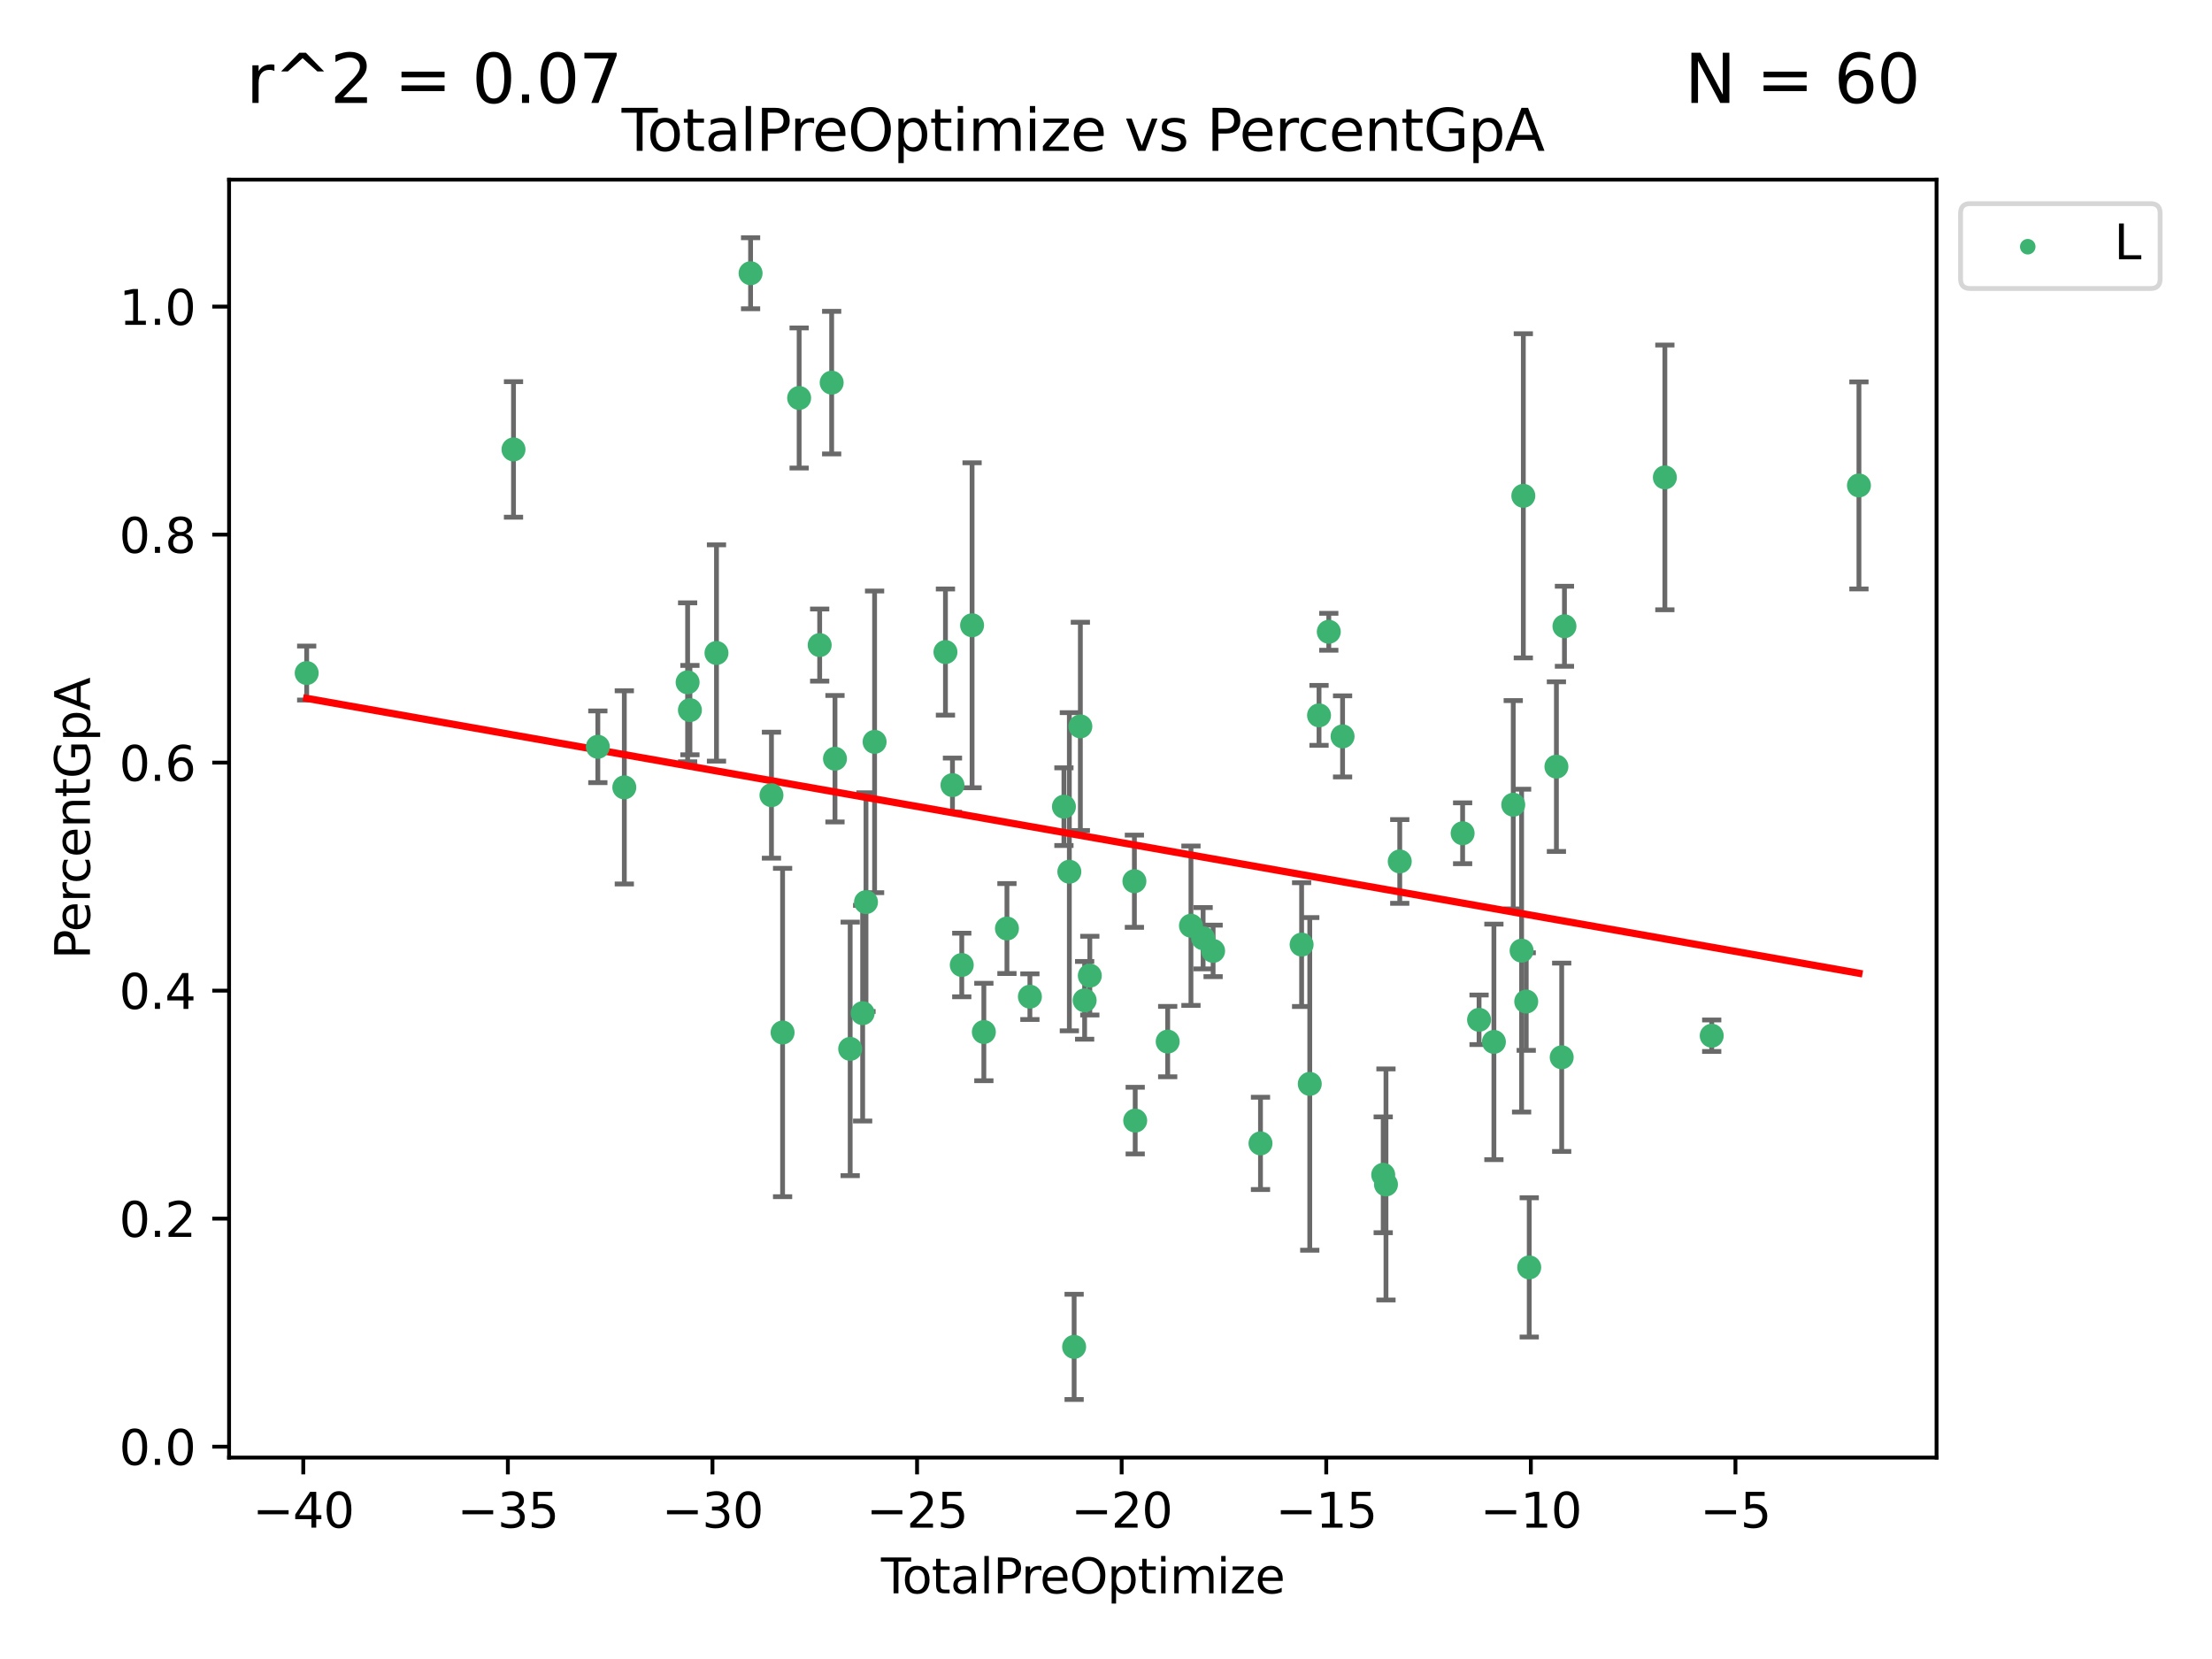 <?xml version="1.0" encoding="utf-8" standalone="no"?>
<!DOCTYPE svg PUBLIC "-//W3C//DTD SVG 1.1//EN"
  "http://www.w3.org/Graphics/SVG/1.1/DTD/svg11.dtd">
<svg xmlns:xlink="http://www.w3.org/1999/xlink" width="460.8pt" height="345.6pt" viewBox="0 0 460.8 345.6" xmlns="http://www.w3.org/2000/svg" version="1.1">
 <defs>
  <style type="text/css">*{stroke-linejoin: round; stroke-linecap: butt}</style>
 </defs>
 <g id="figure_1">
  <g id="patch_1">
   <path d="M 0 345.6 
L 460.8 345.6 
L 460.8 0 
L 0 0 
z
" style="fill: #ffffff"/>
  </g>
  <g id="axes_1">
   <g id="patch_2">
    <path d="M 47.72 303.64 
L 403.42 303.64 
L 403.42 37.422 
L 47.72 37.422 
z
" style="fill: #ffffff"/>
   </g>
   <g id="PathCollection_1">
    <defs>
     <path id="m138d3fda3a" d="M 0 1.118 
C 0.297 1.118 0.581 1 0.791 0.791 
C 1 0.581 1.118 0.297 1.118 0 
C 1.118 -0.297 1 -0.581 0.791 -0.791 
C 0.581 -1 0.297 -1.118 0 -1.118 
C -0.297 -1.118 -0.581 -1 -0.791 -0.791 
C -1 -0.581 -1.118 -0.297 -1.118 0 
C -1.118 0.297 -1 0.581 -0.791 0.791 
C -0.581 1 -0.297 1.118 0 1.118 
z
" style="stroke: #3cb371"/>
    </defs>
    <g clip-path="url(#pa3046a4af1)">
     <use xlink:href="#m138d3fda3a" x="63.888" y="140.206" style="fill: #3cb371; stroke: #3cb371"/>
     <use xlink:href="#m138d3fda3a" x="106.972" y="93.624" style="fill: #3cb371; stroke: #3cb371"/>
     <use xlink:href="#m138d3fda3a" x="124.542" y="155.57" style="fill: #3cb371; stroke: #3cb371"/>
     <use xlink:href="#m138d3fda3a" x="130.057" y="164.026" style="fill: #3cb371; stroke: #3cb371"/>
     <use xlink:href="#m138d3fda3a" x="143.244" y="142.14" style="fill: #3cb371; stroke: #3cb371"/>
     <use xlink:href="#m138d3fda3a" x="143.724" y="147.926" style="fill: #3cb371; stroke: #3cb371"/>
     <use xlink:href="#m138d3fda3a" x="149.257" y="136.028" style="fill: #3cb371; stroke: #3cb371"/>
     <use xlink:href="#m138d3fda3a" x="156.36" y="56.92" style="fill: #3cb371; stroke: #3cb371"/>
     <use xlink:href="#m138d3fda3a" x="160.71" y="165.653" style="fill: #3cb371; stroke: #3cb371"/>
     <use xlink:href="#m138d3fda3a" x="163.028" y="215.09" style="fill: #3cb371; stroke: #3cb371"/>
     <use xlink:href="#m138d3fda3a" x="166.476" y="82.908" style="fill: #3cb371; stroke: #3cb371"/>
     <use xlink:href="#m138d3fda3a" x="170.754" y="134.381" style="fill: #3cb371; stroke: #3cb371"/>
     <use xlink:href="#m138d3fda3a" x="173.251" y="79.708" style="fill: #3cb371; stroke: #3cb371"/>
     <use xlink:href="#m138d3fda3a" x="173.942" y="158.056" style="fill: #3cb371; stroke: #3cb371"/>
     <use xlink:href="#m138d3fda3a" x="177.109" y="218.5" style="fill: #3cb371; stroke: #3cb371"/>
     <use xlink:href="#m138d3fda3a" x="179.706" y="211.062" style="fill: #3cb371; stroke: #3cb371"/>
     <use xlink:href="#m138d3fda3a" x="180.402" y="187.927" style="fill: #3cb371; stroke: #3cb371"/>
     <use xlink:href="#m138d3fda3a" x="182.194" y="154.539" style="fill: #3cb371; stroke: #3cb371"/>
     <use xlink:href="#m138d3fda3a" x="196.955" y="135.835" style="fill: #3cb371; stroke: #3cb371"/>
     <use xlink:href="#m138d3fda3a" x="198.417" y="163.556" style="fill: #3cb371; stroke: #3cb371"/>
     <use xlink:href="#m138d3fda3a" x="200.354" y="201.024" style="fill: #3cb371; stroke: #3cb371"/>
     <use xlink:href="#m138d3fda3a" x="202.503" y="130.255" style="fill: #3cb371; stroke: #3cb371"/>
     <use xlink:href="#m138d3fda3a" x="204.955" y="214.985" style="fill: #3cb371; stroke: #3cb371"/>
     <use xlink:href="#m138d3fda3a" x="209.765" y="193.43" style="fill: #3cb371; stroke: #3cb371"/>
     <use xlink:href="#m138d3fda3a" x="214.547" y="207.624" style="fill: #3cb371; stroke: #3cb371"/>
     <use xlink:href="#m138d3fda3a" x="221.636" y="168.044" style="fill: #3cb371; stroke: #3cb371"/>
     <use xlink:href="#m138d3fda3a" x="222.764" y="181.598" style="fill: #3cb371; stroke: #3cb371"/>
     <use xlink:href="#m138d3fda3a" x="223.761" y="280.577" style="fill: #3cb371; stroke: #3cb371"/>
     <use xlink:href="#m138d3fda3a" x="225.059" y="151.319" style="fill: #3cb371; stroke: #3cb371"/>
     <use xlink:href="#m138d3fda3a" x="225.95" y="208.388" style="fill: #3cb371; stroke: #3cb371"/>
     <use xlink:href="#m138d3fda3a" x="227.028" y="203.245" style="fill: #3cb371; stroke: #3cb371"/>
     <use xlink:href="#m138d3fda3a" x="236.316" y="183.572" style="fill: #3cb371; stroke: #3cb371"/>
     <use xlink:href="#m138d3fda3a" x="236.485" y="233.441" style="fill: #3cb371; stroke: #3cb371"/>
     <use xlink:href="#m138d3fda3a" x="243.253" y="216.984" style="fill: #3cb371; stroke: #3cb371"/>
     <use xlink:href="#m138d3fda3a" x="248.098" y="192.842" style="fill: #3cb371; stroke: #3cb371"/>
     <use xlink:href="#m138d3fda3a" x="250.633" y="195.452" style="fill: #3cb371; stroke: #3cb371"/>
     <use xlink:href="#m138d3fda3a" x="252.713" y="198.089" style="fill: #3cb371; stroke: #3cb371"/>
     <use xlink:href="#m138d3fda3a" x="262.584" y="238.186" style="fill: #3cb371; stroke: #3cb371"/>
     <use xlink:href="#m138d3fda3a" x="271.15" y="196.777" style="fill: #3cb371; stroke: #3cb371"/>
     <use xlink:href="#m138d3fda3a" x="272.848" y="225.794" style="fill: #3cb371; stroke: #3cb371"/>
     <use xlink:href="#m138d3fda3a" x="274.779" y="149.022" style="fill: #3cb371; stroke: #3cb371"/>
     <use xlink:href="#m138d3fda3a" x="276.811" y="131.611" style="fill: #3cb371; stroke: #3cb371"/>
     <use xlink:href="#m138d3fda3a" x="279.683" y="153.404" style="fill: #3cb371; stroke: #3cb371"/>
     <use xlink:href="#m138d3fda3a" x="288.148" y="244.732" style="fill: #3cb371; stroke: #3cb371"/>
     <use xlink:href="#m138d3fda3a" x="288.724" y="246.743" style="fill: #3cb371; stroke: #3cb371"/>
     <use xlink:href="#m138d3fda3a" x="291.594" y="179.456" style="fill: #3cb371; stroke: #3cb371"/>
     <use xlink:href="#m138d3fda3a" x="304.692" y="173.582" style="fill: #3cb371; stroke: #3cb371"/>
     <use xlink:href="#m138d3fda3a" x="308.116" y="212.443" style="fill: #3cb371; stroke: #3cb371"/>
     <use xlink:href="#m138d3fda3a" x="311.208" y="217.045" style="fill: #3cb371; stroke: #3cb371"/>
     <use xlink:href="#m138d3fda3a" x="315.237" y="167.641" style="fill: #3cb371; stroke: #3cb371"/>
     <use xlink:href="#m138d3fda3a" x="316.978" y="198.035" style="fill: #3cb371; stroke: #3cb371"/>
     <use xlink:href="#m138d3fda3a" x="317.337" y="103.288" style="fill: #3cb371; stroke: #3cb371"/>
     <use xlink:href="#m138d3fda3a" x="317.942" y="208.642" style="fill: #3cb371; stroke: #3cb371"/>
     <use xlink:href="#m138d3fda3a" x="318.566" y="264.022" style="fill: #3cb371; stroke: #3cb371"/>
     <use xlink:href="#m138d3fda3a" x="324.23" y="159.703" style="fill: #3cb371; stroke: #3cb371"/>
     <use xlink:href="#m138d3fda3a" x="325.33" y="220.253" style="fill: #3cb371; stroke: #3cb371"/>
     <use xlink:href="#m138d3fda3a" x="325.904" y="130.463" style="fill: #3cb371; stroke: #3cb371"/>
     <use xlink:href="#m138d3fda3a" x="346.822" y="99.454" style="fill: #3cb371; stroke: #3cb371"/>
     <use xlink:href="#m138d3fda3a" x="356.582" y="215.758" style="fill: #3cb371; stroke: #3cb371"/>
     <use xlink:href="#m138d3fda3a" x="387.252" y="101.127" style="fill: #3cb371; stroke: #3cb371"/>
    </g>
   </g>
   <g id="matplotlib.axis_1">
    <g id="xtick_1">
     <g id="line2d_1">
      <defs>
       <path id="m694694e745" d="M 0 0 
L 0 3.5 
" style="stroke: #000000; stroke-width: 0.8"/>
      </defs>
      <g>
       <use xlink:href="#m694694e745" x="63.177" y="303.64" style="stroke: #000000; stroke-width: 0.8"/>
      </g>
     </g>
     <g id="text_1">
      <!-- −40 -->
      <g transform="translate(52.625 318.238)scale(0.1 -0.1)">
       <defs>
        <path id="DejaVuSans-2212" d="M 678 2272 
L 4684 2272 
L 4684 1741 
L 678 1741 
L 678 2272 
z
" transform="scale(0.016)"/>
        <path id="DejaVuSans-34" d="M 2419 4116 
L 825 1625 
L 2419 1625 
L 2419 4116 
z
M 2253 4666 
L 3047 4666 
L 3047 1625 
L 3713 1625 
L 3713 1100 
L 3047 1100 
L 3047 0 
L 2419 0 
L 2419 1100 
L 313 1100 
L 313 1709 
L 2253 4666 
z
" transform="scale(0.016)"/>
        <path id="DejaVuSans-30" d="M 2034 4250 
Q 1547 4250 1301 3770 
Q 1056 3291 1056 2328 
Q 1056 1369 1301 889 
Q 1547 409 2034 409 
Q 2525 409 2770 889 
Q 3016 1369 3016 2328 
Q 3016 3291 2770 3770 
Q 2525 4250 2034 4250 
z
M 2034 4750 
Q 2819 4750 3233 4129 
Q 3647 3509 3647 2328 
Q 3647 1150 3233 529 
Q 2819 -91 2034 -91 
Q 1250 -91 836 529 
Q 422 1150 422 2328 
Q 422 3509 836 4129 
Q 1250 4750 2034 4750 
z
" transform="scale(0.016)"/>
       </defs>
       <use xlink:href="#DejaVuSans-2212"/>
       <use xlink:href="#DejaVuSans-34" x="83.789"/>
       <use xlink:href="#DejaVuSans-30" x="147.412"/>
      </g>
     </g>
    </g>
    <g id="xtick_2">
     <g id="line2d_2">
      <g>
       <use xlink:href="#m694694e745" x="105.798" y="303.64" style="stroke: #000000; stroke-width: 0.8"/>
      </g>
     </g>
     <g id="text_2">
      <!-- −35 -->
      <g transform="translate(95.246 318.238)scale(0.1 -0.1)">
       <defs>
        <path id="DejaVuSans-33" d="M 2597 2516 
Q 3050 2419 3304 2112 
Q 3559 1806 3559 1356 
Q 3559 666 3084 287 
Q 2609 -91 1734 -91 
Q 1441 -91 1130 -33 
Q 819 25 488 141 
L 488 750 
Q 750 597 1062 519 
Q 1375 441 1716 441 
Q 2309 441 2620 675 
Q 2931 909 2931 1356 
Q 2931 1769 2642 2001 
Q 2353 2234 1838 2234 
L 1294 2234 
L 1294 2753 
L 1863 2753 
Q 2328 2753 2575 2939 
Q 2822 3125 2822 3475 
Q 2822 3834 2567 4026 
Q 2313 4219 1838 4219 
Q 1578 4219 1281 4162 
Q 984 4106 628 3988 
L 628 4550 
Q 988 4650 1302 4700 
Q 1616 4750 1894 4750 
Q 2613 4750 3031 4423 
Q 3450 4097 3450 3541 
Q 3450 3153 3228 2886 
Q 3006 2619 2597 2516 
z
" transform="scale(0.016)"/>
        <path id="DejaVuSans-35" d="M 691 4666 
L 3169 4666 
L 3169 4134 
L 1269 4134 
L 1269 2991 
Q 1406 3038 1543 3061 
Q 1681 3084 1819 3084 
Q 2600 3084 3056 2656 
Q 3513 2228 3513 1497 
Q 3513 744 3044 326 
Q 2575 -91 1722 -91 
Q 1428 -91 1123 -41 
Q 819 9 494 109 
L 494 744 
Q 775 591 1075 516 
Q 1375 441 1709 441 
Q 2250 441 2565 725 
Q 2881 1009 2881 1497 
Q 2881 1984 2565 2268 
Q 2250 2553 1709 2553 
Q 1456 2553 1204 2497 
Q 953 2441 691 2322 
L 691 4666 
z
" transform="scale(0.016)"/>
       </defs>
       <use xlink:href="#DejaVuSans-2212"/>
       <use xlink:href="#DejaVuSans-33" x="83.789"/>
       <use xlink:href="#DejaVuSans-35" x="147.412"/>
      </g>
     </g>
    </g>
    <g id="xtick_3">
     <g id="line2d_3">
      <g>
       <use xlink:href="#m694694e745" x="148.42" y="303.64" style="stroke: #000000; stroke-width: 0.8"/>
      </g>
     </g>
     <g id="text_3">
      <!-- −30 -->
      <g transform="translate(137.867 318.238)scale(0.1 -0.1)">
       <use xlink:href="#DejaVuSans-2212"/>
       <use xlink:href="#DejaVuSans-33" x="83.789"/>
       <use xlink:href="#DejaVuSans-30" x="147.412"/>
      </g>
     </g>
    </g>
    <g id="xtick_4">
     <g id="line2d_4">
      <g>
       <use xlink:href="#m694694e745" x="191.041" y="303.64" style="stroke: #000000; stroke-width: 0.8"/>
      </g>
     </g>
     <g id="text_4">
      <!-- −25 -->
      <g transform="translate(180.488 318.238)scale(0.1 -0.1)">
       <defs>
        <path id="DejaVuSans-32" d="M 1228 531 
L 3431 531 
L 3431 0 
L 469 0 
L 469 531 
Q 828 903 1448 1529 
Q 2069 2156 2228 2338 
Q 2531 2678 2651 2914 
Q 2772 3150 2772 3378 
Q 2772 3750 2511 3984 
Q 2250 4219 1831 4219 
Q 1534 4219 1204 4116 
Q 875 4013 500 3803 
L 500 4441 
Q 881 4594 1212 4672 
Q 1544 4750 1819 4750 
Q 2544 4750 2975 4387 
Q 3406 4025 3406 3419 
Q 3406 3131 3298 2873 
Q 3191 2616 2906 2266 
Q 2828 2175 2409 1742 
Q 1991 1309 1228 531 
z
" transform="scale(0.016)"/>
       </defs>
       <use xlink:href="#DejaVuSans-2212"/>
       <use xlink:href="#DejaVuSans-32" x="83.789"/>
       <use xlink:href="#DejaVuSans-35" x="147.412"/>
      </g>
     </g>
    </g>
    <g id="xtick_5">
     <g id="line2d_5">
      <g>
       <use xlink:href="#m694694e745" x="233.662" y="303.64" style="stroke: #000000; stroke-width: 0.8"/>
      </g>
     </g>
     <g id="text_5">
      <!-- −20 -->
      <g transform="translate(223.109 318.238)scale(0.1 -0.1)">
       <use xlink:href="#DejaVuSans-2212"/>
       <use xlink:href="#DejaVuSans-32" x="83.789"/>
       <use xlink:href="#DejaVuSans-30" x="147.412"/>
      </g>
     </g>
    </g>
    <g id="xtick_6">
     <g id="line2d_6">
      <g>
       <use xlink:href="#m694694e745" x="276.283" y="303.64" style="stroke: #000000; stroke-width: 0.8"/>
      </g>
     </g>
     <g id="text_6">
      <!-- −15 -->
      <g transform="translate(265.731 318.238)scale(0.1 -0.1)">
       <defs>
        <path id="DejaVuSans-31" d="M 794 531 
L 1825 531 
L 1825 4091 
L 703 3866 
L 703 4441 
L 1819 4666 
L 2450 4666 
L 2450 531 
L 3481 531 
L 3481 0 
L 794 0 
L 794 531 
z
" transform="scale(0.016)"/>
       </defs>
       <use xlink:href="#DejaVuSans-2212"/>
       <use xlink:href="#DejaVuSans-31" x="83.789"/>
       <use xlink:href="#DejaVuSans-35" x="147.412"/>
      </g>
     </g>
    </g>
    <g id="xtick_7">
     <g id="line2d_7">
      <g>
       <use xlink:href="#m694694e745" x="318.904" y="303.64" style="stroke: #000000; stroke-width: 0.8"/>
      </g>
     </g>
     <g id="text_7">
      <!-- −10 -->
      <g transform="translate(308.352 318.238)scale(0.1 -0.1)">
       <use xlink:href="#DejaVuSans-2212"/>
       <use xlink:href="#DejaVuSans-31" x="83.789"/>
       <use xlink:href="#DejaVuSans-30" x="147.412"/>
      </g>
     </g>
    </g>
    <g id="xtick_8">
     <g id="line2d_8">
      <g>
       <use xlink:href="#m694694e745" x="361.525" y="303.64" style="stroke: #000000; stroke-width: 0.8"/>
      </g>
     </g>
     <g id="text_8">
      <!-- −5 -->
      <g transform="translate(354.154 318.238)scale(0.1 -0.1)">
       <use xlink:href="#DejaVuSans-2212"/>
       <use xlink:href="#DejaVuSans-35" x="83.789"/>
      </g>
     </g>
    </g>
    <g id="text_9">
     <!-- TotalPreOptimize -->
     <g transform="translate(183.527 331.917)scale(0.1 -0.1)">
      <defs>
       <path id="DejaVuSans-54" d="M -19 4666 
L 3928 4666 
L 3928 4134 
L 2272 4134 
L 2272 0 
L 1638 0 
L 1638 4134 
L -19 4134 
L -19 4666 
z
" transform="scale(0.016)"/>
       <path id="DejaVuSans-6f" d="M 1959 3097 
Q 1497 3097 1228 2736 
Q 959 2375 959 1747 
Q 959 1119 1226 758 
Q 1494 397 1959 397 
Q 2419 397 2687 759 
Q 2956 1122 2956 1747 
Q 2956 2369 2687 2733 
Q 2419 3097 1959 3097 
z
M 1959 3584 
Q 2709 3584 3137 3096 
Q 3566 2609 3566 1747 
Q 3566 888 3137 398 
Q 2709 -91 1959 -91 
Q 1206 -91 779 398 
Q 353 888 353 1747 
Q 353 2609 779 3096 
Q 1206 3584 1959 3584 
z
" transform="scale(0.016)"/>
       <path id="DejaVuSans-74" d="M 1172 4494 
L 1172 3500 
L 2356 3500 
L 2356 3053 
L 1172 3053 
L 1172 1153 
Q 1172 725 1289 603 
Q 1406 481 1766 481 
L 2356 481 
L 2356 0 
L 1766 0 
Q 1100 0 847 248 
Q 594 497 594 1153 
L 594 3053 
L 172 3053 
L 172 3500 
L 594 3500 
L 594 4494 
L 1172 4494 
z
" transform="scale(0.016)"/>
       <path id="DejaVuSans-61" d="M 2194 1759 
Q 1497 1759 1228 1600 
Q 959 1441 959 1056 
Q 959 750 1161 570 
Q 1363 391 1709 391 
Q 2188 391 2477 730 
Q 2766 1069 2766 1631 
L 2766 1759 
L 2194 1759 
z
M 3341 1997 
L 3341 0 
L 2766 0 
L 2766 531 
Q 2569 213 2275 61 
Q 1981 -91 1556 -91 
Q 1019 -91 701 211 
Q 384 513 384 1019 
Q 384 1609 779 1909 
Q 1175 2209 1959 2209 
L 2766 2209 
L 2766 2266 
Q 2766 2663 2505 2880 
Q 2244 3097 1772 3097 
Q 1472 3097 1187 3025 
Q 903 2953 641 2809 
L 641 3341 
Q 956 3463 1253 3523 
Q 1550 3584 1831 3584 
Q 2591 3584 2966 3190 
Q 3341 2797 3341 1997 
z
" transform="scale(0.016)"/>
       <path id="DejaVuSans-6c" d="M 603 4863 
L 1178 4863 
L 1178 0 
L 603 0 
L 603 4863 
z
" transform="scale(0.016)"/>
       <path id="DejaVuSans-50" d="M 1259 4147 
L 1259 2394 
L 2053 2394 
Q 2494 2394 2734 2622 
Q 2975 2850 2975 3272 
Q 2975 3691 2734 3919 
Q 2494 4147 2053 4147 
L 1259 4147 
z
M 628 4666 
L 2053 4666 
Q 2838 4666 3239 4311 
Q 3641 3956 3641 3272 
Q 3641 2581 3239 2228 
Q 2838 1875 2053 1875 
L 1259 1875 
L 1259 0 
L 628 0 
L 628 4666 
z
" transform="scale(0.016)"/>
       <path id="DejaVuSans-72" d="M 2631 2963 
Q 2534 3019 2420 3045 
Q 2306 3072 2169 3072 
Q 1681 3072 1420 2755 
Q 1159 2438 1159 1844 
L 1159 0 
L 581 0 
L 581 3500 
L 1159 3500 
L 1159 2956 
Q 1341 3275 1631 3429 
Q 1922 3584 2338 3584 
Q 2397 3584 2469 3576 
Q 2541 3569 2628 3553 
L 2631 2963 
z
" transform="scale(0.016)"/>
       <path id="DejaVuSans-65" d="M 3597 1894 
L 3597 1613 
L 953 1613 
Q 991 1019 1311 708 
Q 1631 397 2203 397 
Q 2534 397 2845 478 
Q 3156 559 3463 722 
L 3463 178 
Q 3153 47 2828 -22 
Q 2503 -91 2169 -91 
Q 1331 -91 842 396 
Q 353 884 353 1716 
Q 353 2575 817 3079 
Q 1281 3584 2069 3584 
Q 2775 3584 3186 3129 
Q 3597 2675 3597 1894 
z
M 3022 2063 
Q 3016 2534 2758 2815 
Q 2500 3097 2075 3097 
Q 1594 3097 1305 2825 
Q 1016 2553 972 2059 
L 3022 2063 
z
" transform="scale(0.016)"/>
       <path id="DejaVuSans-4f" d="M 2522 4238 
Q 1834 4238 1429 3725 
Q 1025 3213 1025 2328 
Q 1025 1447 1429 934 
Q 1834 422 2522 422 
Q 3209 422 3611 934 
Q 4013 1447 4013 2328 
Q 4013 3213 3611 3725 
Q 3209 4238 2522 4238 
z
M 2522 4750 
Q 3503 4750 4090 4092 
Q 4678 3434 4678 2328 
Q 4678 1225 4090 567 
Q 3503 -91 2522 -91 
Q 1538 -91 948 565 
Q 359 1222 359 2328 
Q 359 3434 948 4092 
Q 1538 4750 2522 4750 
z
" transform="scale(0.016)"/>
       <path id="DejaVuSans-70" d="M 1159 525 
L 1159 -1331 
L 581 -1331 
L 581 3500 
L 1159 3500 
L 1159 2969 
Q 1341 3281 1617 3432 
Q 1894 3584 2278 3584 
Q 2916 3584 3314 3078 
Q 3713 2572 3713 1747 
Q 3713 922 3314 415 
Q 2916 -91 2278 -91 
Q 1894 -91 1617 61 
Q 1341 213 1159 525 
z
M 3116 1747 
Q 3116 2381 2855 2742 
Q 2594 3103 2138 3103 
Q 1681 3103 1420 2742 
Q 1159 2381 1159 1747 
Q 1159 1113 1420 752 
Q 1681 391 2138 391 
Q 2594 391 2855 752 
Q 3116 1113 3116 1747 
z
" transform="scale(0.016)"/>
       <path id="DejaVuSans-69" d="M 603 3500 
L 1178 3500 
L 1178 0 
L 603 0 
L 603 3500 
z
M 603 4863 
L 1178 4863 
L 1178 4134 
L 603 4134 
L 603 4863 
z
" transform="scale(0.016)"/>
       <path id="DejaVuSans-6d" d="M 3328 2828 
Q 3544 3216 3844 3400 
Q 4144 3584 4550 3584 
Q 5097 3584 5394 3201 
Q 5691 2819 5691 2113 
L 5691 0 
L 5113 0 
L 5113 2094 
Q 5113 2597 4934 2840 
Q 4756 3084 4391 3084 
Q 3944 3084 3684 2787 
Q 3425 2491 3425 1978 
L 3425 0 
L 2847 0 
L 2847 2094 
Q 2847 2600 2669 2842 
Q 2491 3084 2119 3084 
Q 1678 3084 1418 2786 
Q 1159 2488 1159 1978 
L 1159 0 
L 581 0 
L 581 3500 
L 1159 3500 
L 1159 2956 
Q 1356 3278 1631 3431 
Q 1906 3584 2284 3584 
Q 2666 3584 2933 3390 
Q 3200 3197 3328 2828 
z
" transform="scale(0.016)"/>
       <path id="DejaVuSans-7a" d="M 353 3500 
L 3084 3500 
L 3084 2975 
L 922 459 
L 3084 459 
L 3084 0 
L 275 0 
L 275 525 
L 2438 3041 
L 353 3041 
L 353 3500 
z
" transform="scale(0.016)"/>
      </defs>
      <use xlink:href="#DejaVuSans-54"/>
      <use xlink:href="#DejaVuSans-6f" x="44.084"/>
      <use xlink:href="#DejaVuSans-74" x="105.266"/>
      <use xlink:href="#DejaVuSans-61" x="144.475"/>
      <use xlink:href="#DejaVuSans-6c" x="205.754"/>
      <use xlink:href="#DejaVuSans-50" x="233.537"/>
      <use xlink:href="#DejaVuSans-72" x="292.09"/>
      <use xlink:href="#DejaVuSans-65" x="330.953"/>
      <use xlink:href="#DejaVuSans-4f" x="392.477"/>
      <use xlink:href="#DejaVuSans-70" x="471.188"/>
      <use xlink:href="#DejaVuSans-74" x="534.664"/>
      <use xlink:href="#DejaVuSans-69" x="573.873"/>
      <use xlink:href="#DejaVuSans-6d" x="601.656"/>
      <use xlink:href="#DejaVuSans-69" x="699.068"/>
      <use xlink:href="#DejaVuSans-7a" x="726.852"/>
      <use xlink:href="#DejaVuSans-65" x="779.342"/>
     </g>
    </g>
   </g>
   <g id="matplotlib.axis_2">
    <g id="ytick_1">
     <g id="line2d_9">
      <defs>
       <path id="m2ff46e874f" d="M 0 0 
L -3.5 0 
" style="stroke: #000000; stroke-width: 0.8"/>
      </defs>
      <g>
       <use xlink:href="#m2ff46e874f" x="47.72" y="301.367" style="stroke: #000000; stroke-width: 0.8"/>
      </g>
     </g>
     <g id="text_10">
      <!-- 0.0 -->
      <g transform="translate(24.817 305.166)scale(0.1 -0.1)">
       <defs>
        <path id="DejaVuSans-2e" d="M 684 794 
L 1344 794 
L 1344 0 
L 684 0 
L 684 794 
z
" transform="scale(0.016)"/>
       </defs>
       <use xlink:href="#DejaVuSans-30"/>
       <use xlink:href="#DejaVuSans-2e" x="63.623"/>
       <use xlink:href="#DejaVuSans-30" x="95.41"/>
      </g>
     </g>
    </g>
    <g id="ytick_2">
     <g id="line2d_10">
      <g>
       <use xlink:href="#m2ff46e874f" x="47.72" y="253.868" style="stroke: #000000; stroke-width: 0.8"/>
      </g>
     </g>
     <g id="text_11">
      <!-- 0.2 -->
      <g transform="translate(24.817 257.667)scale(0.1 -0.1)">
       <use xlink:href="#DejaVuSans-30"/>
       <use xlink:href="#DejaVuSans-2e" x="63.623"/>
       <use xlink:href="#DejaVuSans-32" x="95.41"/>
      </g>
     </g>
    </g>
    <g id="ytick_3">
     <g id="line2d_11">
      <g>
       <use xlink:href="#m2ff46e874f" x="47.72" y="206.369" style="stroke: #000000; stroke-width: 0.8"/>
      </g>
     </g>
     <g id="text_12">
      <!-- 0.4 -->
      <g transform="translate(24.817 210.168)scale(0.1 -0.1)">
       <use xlink:href="#DejaVuSans-30"/>
       <use xlink:href="#DejaVuSans-2e" x="63.623"/>
       <use xlink:href="#DejaVuSans-34" x="95.41"/>
      </g>
     </g>
    </g>
    <g id="ytick_4">
     <g id="line2d_12">
      <g>
       <use xlink:href="#m2ff46e874f" x="47.72" y="158.87" style="stroke: #000000; stroke-width: 0.8"/>
      </g>
     </g>
     <g id="text_13">
      <!-- 0.6 -->
      <g transform="translate(24.817 162.67)scale(0.1 -0.1)">
       <defs>
        <path id="DejaVuSans-36" d="M 2113 2584 
Q 1688 2584 1439 2293 
Q 1191 2003 1191 1497 
Q 1191 994 1439 701 
Q 1688 409 2113 409 
Q 2538 409 2786 701 
Q 3034 994 3034 1497 
Q 3034 2003 2786 2293 
Q 2538 2584 2113 2584 
z
M 3366 4563 
L 3366 3988 
Q 3128 4100 2886 4159 
Q 2644 4219 2406 4219 
Q 1781 4219 1451 3797 
Q 1122 3375 1075 2522 
Q 1259 2794 1537 2939 
Q 1816 3084 2150 3084 
Q 2853 3084 3261 2657 
Q 3669 2231 3669 1497 
Q 3669 778 3244 343 
Q 2819 -91 2113 -91 
Q 1303 -91 875 529 
Q 447 1150 447 2328 
Q 447 3434 972 4092 
Q 1497 4750 2381 4750 
Q 2619 4750 2861 4703 
Q 3103 4656 3366 4563 
z
" transform="scale(0.016)"/>
       </defs>
       <use xlink:href="#DejaVuSans-30"/>
       <use xlink:href="#DejaVuSans-2e" x="63.623"/>
       <use xlink:href="#DejaVuSans-36" x="95.41"/>
      </g>
     </g>
    </g>
    <g id="ytick_5">
     <g id="line2d_13">
      <g>
       <use xlink:href="#m2ff46e874f" x="47.72" y="111.372" style="stroke: #000000; stroke-width: 0.8"/>
      </g>
     </g>
     <g id="text_14">
      <!-- 0.8 -->
      <g transform="translate(24.817 115.171)scale(0.1 -0.1)">
       <defs>
        <path id="DejaVuSans-38" d="M 2034 2216 
Q 1584 2216 1326 1975 
Q 1069 1734 1069 1313 
Q 1069 891 1326 650 
Q 1584 409 2034 409 
Q 2484 409 2743 651 
Q 3003 894 3003 1313 
Q 3003 1734 2745 1975 
Q 2488 2216 2034 2216 
z
M 1403 2484 
Q 997 2584 770 2862 
Q 544 3141 544 3541 
Q 544 4100 942 4425 
Q 1341 4750 2034 4750 
Q 2731 4750 3128 4425 
Q 3525 4100 3525 3541 
Q 3525 3141 3298 2862 
Q 3072 2584 2669 2484 
Q 3125 2378 3379 2068 
Q 3634 1759 3634 1313 
Q 3634 634 3220 271 
Q 2806 -91 2034 -91 
Q 1263 -91 848 271 
Q 434 634 434 1313 
Q 434 1759 690 2068 
Q 947 2378 1403 2484 
z
M 1172 3481 
Q 1172 3119 1398 2916 
Q 1625 2713 2034 2713 
Q 2441 2713 2670 2916 
Q 2900 3119 2900 3481 
Q 2900 3844 2670 4047 
Q 2441 4250 2034 4250 
Q 1625 4250 1398 4047 
Q 1172 3844 1172 3481 
z
" transform="scale(0.016)"/>
       </defs>
       <use xlink:href="#DejaVuSans-30"/>
       <use xlink:href="#DejaVuSans-2e" x="63.623"/>
       <use xlink:href="#DejaVuSans-38" x="95.41"/>
      </g>
     </g>
    </g>
    <g id="ytick_6">
     <g id="line2d_14">
      <g>
       <use xlink:href="#m2ff46e874f" x="47.72" y="63.873" style="stroke: #000000; stroke-width: 0.8"/>
      </g>
     </g>
     <g id="text_15">
      <!-- 1.0 -->
      <g transform="translate(24.817 67.672)scale(0.1 -0.1)">
       <use xlink:href="#DejaVuSans-31"/>
       <use xlink:href="#DejaVuSans-2e" x="63.623"/>
       <use xlink:href="#DejaVuSans-30" x="95.41"/>
      </g>
     </g>
    </g>
    <g id="text_16">
     <!-- PercentGpA -->
     <g transform="translate(18.737 199.807)rotate(-90)scale(0.1 -0.1)">
      <defs>
       <path id="DejaVuSans-63" d="M 3122 3366 
L 3122 2828 
Q 2878 2963 2633 3030 
Q 2388 3097 2138 3097 
Q 1578 3097 1268 2742 
Q 959 2388 959 1747 
Q 959 1106 1268 751 
Q 1578 397 2138 397 
Q 2388 397 2633 464 
Q 2878 531 3122 666 
L 3122 134 
Q 2881 22 2623 -34 
Q 2366 -91 2075 -91 
Q 1284 -91 818 406 
Q 353 903 353 1747 
Q 353 2603 823 3093 
Q 1294 3584 2113 3584 
Q 2378 3584 2631 3529 
Q 2884 3475 3122 3366 
z
" transform="scale(0.016)"/>
       <path id="DejaVuSans-6e" d="M 3513 2113 
L 3513 0 
L 2938 0 
L 2938 2094 
Q 2938 2591 2744 2837 
Q 2550 3084 2163 3084 
Q 1697 3084 1428 2787 
Q 1159 2491 1159 1978 
L 1159 0 
L 581 0 
L 581 3500 
L 1159 3500 
L 1159 2956 
Q 1366 3272 1645 3428 
Q 1925 3584 2291 3584 
Q 2894 3584 3203 3211 
Q 3513 2838 3513 2113 
z
" transform="scale(0.016)"/>
       <path id="DejaVuSans-47" d="M 3809 666 
L 3809 1919 
L 2778 1919 
L 2778 2438 
L 4434 2438 
L 4434 434 
Q 4069 175 3628 42 
Q 3188 -91 2688 -91 
Q 1594 -91 976 548 
Q 359 1188 359 2328 
Q 359 3472 976 4111 
Q 1594 4750 2688 4750 
Q 3144 4750 3555 4637 
Q 3966 4525 4313 4306 
L 4313 3634 
Q 3963 3931 3569 4081 
Q 3175 4231 2741 4231 
Q 1884 4231 1454 3753 
Q 1025 3275 1025 2328 
Q 1025 1384 1454 906 
Q 1884 428 2741 428 
Q 3075 428 3337 486 
Q 3600 544 3809 666 
z
" transform="scale(0.016)"/>
       <path id="DejaVuSans-41" d="M 2188 4044 
L 1331 1722 
L 3047 1722 
L 2188 4044 
z
M 1831 4666 
L 2547 4666 
L 4325 0 
L 3669 0 
L 3244 1197 
L 1141 1197 
L 716 0 
L 50 0 
L 1831 4666 
z
" transform="scale(0.016)"/>
      </defs>
      <use xlink:href="#DejaVuSans-50"/>
      <use xlink:href="#DejaVuSans-65" x="56.678"/>
      <use xlink:href="#DejaVuSans-72" x="118.201"/>
      <use xlink:href="#DejaVuSans-63" x="157.064"/>
      <use xlink:href="#DejaVuSans-65" x="212.045"/>
      <use xlink:href="#DejaVuSans-6e" x="273.568"/>
      <use xlink:href="#DejaVuSans-74" x="336.947"/>
      <use xlink:href="#DejaVuSans-47" x="376.156"/>
      <use xlink:href="#DejaVuSans-70" x="453.646"/>
      <use xlink:href="#DejaVuSans-41" x="517.123"/>
     </g>
    </g>
   </g>
   <g id="LineCollection_1">
    <path d="M 63.888 145.831 
L 63.888 134.581 
" clip-path="url(#pa3046a4af1)" style="fill: none; stroke: #696969"/>
    <path d="M 106.972 107.741 
L 106.972 79.507 
" clip-path="url(#pa3046a4af1)" style="fill: none; stroke: #696969"/>
    <path d="M 124.542 163.039 
L 124.542 148.1 
" clip-path="url(#pa3046a4af1)" style="fill: none; stroke: #696969"/>
    <path d="M 130.057 184.147 
L 130.057 143.906 
" clip-path="url(#pa3046a4af1)" style="fill: none; stroke: #696969"/>
    <path d="M 143.244 158.697 
L 143.244 125.582 
" clip-path="url(#pa3046a4af1)" style="fill: none; stroke: #696969"/>
    <path d="M 143.724 157.23 
L 143.724 138.622 
" clip-path="url(#pa3046a4af1)" style="fill: none; stroke: #696969"/>
    <path d="M 149.257 158.558 
L 149.257 113.497 
" clip-path="url(#pa3046a4af1)" style="fill: none; stroke: #696969"/>
    <path d="M 156.36 64.318 
L 156.36 49.523 
" clip-path="url(#pa3046a4af1)" style="fill: none; stroke: #696969"/>
    <path d="M 160.71 178.775 
L 160.71 152.532 
" clip-path="url(#pa3046a4af1)" style="fill: none; stroke: #696969"/>
    <path d="M 163.028 249.289 
L 163.028 180.891 
" clip-path="url(#pa3046a4af1)" style="fill: none; stroke: #696969"/>
    <path d="M 166.476 97.498 
L 166.476 68.318 
" clip-path="url(#pa3046a4af1)" style="fill: none; stroke: #696969"/>
    <path d="M 170.754 141.891 
L 170.754 126.87 
" clip-path="url(#pa3046a4af1)" style="fill: none; stroke: #696969"/>
    <path d="M 173.251 94.56 
L 173.251 64.856 
" clip-path="url(#pa3046a4af1)" style="fill: none; stroke: #696969"/>
    <path d="M 173.942 171.229 
L 173.942 144.883 
" clip-path="url(#pa3046a4af1)" style="fill: none; stroke: #696969"/>
    <path d="M 177.109 244.91 
L 177.109 192.09 
" clip-path="url(#pa3046a4af1)" style="fill: none; stroke: #696969"/>
    <path d="M 179.706 233.524 
L 179.706 188.599 
" clip-path="url(#pa3046a4af1)" style="fill: none; stroke: #696969"/>
    <path d="M 180.402 210.709 
L 180.402 165.144 
" clip-path="url(#pa3046a4af1)" style="fill: none; stroke: #696969"/>
    <path d="M 182.194 185.957 
L 182.194 123.12 
" clip-path="url(#pa3046a4af1)" style="fill: none; stroke: #696969"/>
    <path d="M 196.955 148.975 
L 196.955 122.695 
" clip-path="url(#pa3046a4af1)" style="fill: none; stroke: #696969"/>
    <path d="M 198.417 169.192 
L 198.417 157.92 
" clip-path="url(#pa3046a4af1)" style="fill: none; stroke: #696969"/>
    <path d="M 200.354 207.647 
L 200.354 194.401 
" clip-path="url(#pa3046a4af1)" style="fill: none; stroke: #696969"/>
    <path d="M 202.503 164.105 
L 202.503 96.404 
" clip-path="url(#pa3046a4af1)" style="fill: none; stroke: #696969"/>
    <path d="M 204.955 225.134 
L 204.955 204.836 
" clip-path="url(#pa3046a4af1)" style="fill: none; stroke: #696969"/>
    <path d="M 209.765 202.8 
L 209.765 184.06 
" clip-path="url(#pa3046a4af1)" style="fill: none; stroke: #696969"/>
    <path d="M 214.547 212.378 
L 214.547 202.87 
" clip-path="url(#pa3046a4af1)" style="fill: none; stroke: #696969"/>
    <path d="M 221.636 176.136 
L 221.636 159.951 
" clip-path="url(#pa3046a4af1)" style="fill: none; stroke: #696969"/>
    <path d="M 222.764 214.737 
L 222.764 148.458 
" clip-path="url(#pa3046a4af1)" style="fill: none; stroke: #696969"/>
    <path d="M 223.761 291.539 
L 223.761 269.615 
" clip-path="url(#pa3046a4af1)" style="fill: none; stroke: #696969"/>
    <path d="M 225.059 173.013 
L 225.059 129.625 
" clip-path="url(#pa3046a4af1)" style="fill: none; stroke: #696969"/>
    <path d="M 225.95 216.483 
L 225.95 200.292 
" clip-path="url(#pa3046a4af1)" style="fill: none; stroke: #696969"/>
    <path d="M 227.028 211.446 
L 227.028 195.044 
" clip-path="url(#pa3046a4af1)" style="fill: none; stroke: #696969"/>
    <path d="M 236.316 193.179 
L 236.316 173.965 
" clip-path="url(#pa3046a4af1)" style="fill: none; stroke: #696969"/>
    <path d="M 236.485 240.383 
L 236.485 226.499 
" clip-path="url(#pa3046a4af1)" style="fill: none; stroke: #696969"/>
    <path d="M 243.253 224.315 
L 243.253 209.654 
" clip-path="url(#pa3046a4af1)" style="fill: none; stroke: #696969"/>
    <path d="M 248.098 209.443 
L 248.098 176.24 
" clip-path="url(#pa3046a4af1)" style="fill: none; stroke: #696969"/>
    <path d="M 250.633 201.84 
L 250.633 189.064 
" clip-path="url(#pa3046a4af1)" style="fill: none; stroke: #696969"/>
    <path d="M 252.713 203.454 
L 252.713 192.725 
" clip-path="url(#pa3046a4af1)" style="fill: none; stroke: #696969"/>
    <path d="M 262.584 247.799 
L 262.584 228.574 
" clip-path="url(#pa3046a4af1)" style="fill: none; stroke: #696969"/>
    <path d="M 271.15 209.669 
L 271.15 183.884 
" clip-path="url(#pa3046a4af1)" style="fill: none; stroke: #696969"/>
    <path d="M 272.848 260.443 
L 272.848 191.146 
" clip-path="url(#pa3046a4af1)" style="fill: none; stroke: #696969"/>
    <path d="M 274.779 155.264 
L 274.779 142.78 
" clip-path="url(#pa3046a4af1)" style="fill: none; stroke: #696969"/>
    <path d="M 276.811 135.458 
L 276.811 127.764 
" clip-path="url(#pa3046a4af1)" style="fill: none; stroke: #696969"/>
    <path d="M 279.683 161.852 
L 279.683 144.955 
" clip-path="url(#pa3046a4af1)" style="fill: none; stroke: #696969"/>
    <path d="M 288.148 256.794 
L 288.148 232.67 
" clip-path="url(#pa3046a4af1)" style="fill: none; stroke: #696969"/>
    <path d="M 288.724 270.812 
L 288.724 222.673 
" clip-path="url(#pa3046a4af1)" style="fill: none; stroke: #696969"/>
    <path d="M 291.594 188.177 
L 291.594 170.734 
" clip-path="url(#pa3046a4af1)" style="fill: none; stroke: #696969"/>
    <path d="M 304.692 179.922 
L 304.692 167.242 
" clip-path="url(#pa3046a4af1)" style="fill: none; stroke: #696969"/>
    <path d="M 308.116 217.604 
L 308.116 207.283 
" clip-path="url(#pa3046a4af1)" style="fill: none; stroke: #696969"/>
    <path d="M 311.208 241.577 
L 311.208 192.513 
" clip-path="url(#pa3046a4af1)" style="fill: none; stroke: #696969"/>
    <path d="M 315.237 189.339 
L 315.237 145.943 
" clip-path="url(#pa3046a4af1)" style="fill: none; stroke: #696969"/>
    <path d="M 316.978 231.661 
L 316.978 164.408 
" clip-path="url(#pa3046a4af1)" style="fill: none; stroke: #696969"/>
    <path d="M 317.337 137.057 
L 317.337 69.519 
" clip-path="url(#pa3046a4af1)" style="fill: none; stroke: #696969"/>
    <path d="M 317.942 218.806 
L 317.942 198.478 
" clip-path="url(#pa3046a4af1)" style="fill: none; stroke: #696969"/>
    <path d="M 318.566 278.526 
L 318.566 249.519 
" clip-path="url(#pa3046a4af1)" style="fill: none; stroke: #696969"/>
    <path d="M 324.23 177.375 
L 324.23 142.03 
" clip-path="url(#pa3046a4af1)" style="fill: none; stroke: #696969"/>
    <path d="M 325.33 239.87 
L 325.33 200.636 
" clip-path="url(#pa3046a4af1)" style="fill: none; stroke: #696969"/>
    <path d="M 325.904 138.8 
L 325.904 122.127 
" clip-path="url(#pa3046a4af1)" style="fill: none; stroke: #696969"/>
    <path d="M 346.822 127.026 
L 346.822 71.881 
" clip-path="url(#pa3046a4af1)" style="fill: none; stroke: #696969"/>
    <path d="M 356.582 219.037 
L 356.582 212.479 
" clip-path="url(#pa3046a4af1)" style="fill: none; stroke: #696969"/>
    <path d="M 387.252 122.693 
L 387.252 79.56 
" clip-path="url(#pa3046a4af1)" style="fill: none; stroke: #696969"/>
   </g>
   <g id="line2d_15">
    <defs>
     <path id="m9e8aa48fd5" d="M 2 0 
L -2 -0 
" style="stroke: #696969"/>
    </defs>
    <g clip-path="url(#pa3046a4af1)">
     <use xlink:href="#m9e8aa48fd5" x="63.888" y="145.831" style="fill: #696969; stroke: #696969"/>
     <use xlink:href="#m9e8aa48fd5" x="106.972" y="107.741" style="fill: #696969; stroke: #696969"/>
     <use xlink:href="#m9e8aa48fd5" x="124.542" y="163.039" style="fill: #696969; stroke: #696969"/>
     <use xlink:href="#m9e8aa48fd5" x="130.057" y="184.147" style="fill: #696969; stroke: #696969"/>
     <use xlink:href="#m9e8aa48fd5" x="143.244" y="158.697" style="fill: #696969; stroke: #696969"/>
     <use xlink:href="#m9e8aa48fd5" x="143.724" y="157.23" style="fill: #696969; stroke: #696969"/>
     <use xlink:href="#m9e8aa48fd5" x="149.257" y="158.558" style="fill: #696969; stroke: #696969"/>
     <use xlink:href="#m9e8aa48fd5" x="156.36" y="64.318" style="fill: #696969; stroke: #696969"/>
     <use xlink:href="#m9e8aa48fd5" x="160.71" y="178.775" style="fill: #696969; stroke: #696969"/>
     <use xlink:href="#m9e8aa48fd5" x="163.028" y="249.289" style="fill: #696969; stroke: #696969"/>
     <use xlink:href="#m9e8aa48fd5" x="166.476" y="97.498" style="fill: #696969; stroke: #696969"/>
     <use xlink:href="#m9e8aa48fd5" x="170.754" y="141.891" style="fill: #696969; stroke: #696969"/>
     <use xlink:href="#m9e8aa48fd5" x="173.251" y="94.56" style="fill: #696969; stroke: #696969"/>
     <use xlink:href="#m9e8aa48fd5" x="173.942" y="171.229" style="fill: #696969; stroke: #696969"/>
     <use xlink:href="#m9e8aa48fd5" x="177.109" y="244.91" style="fill: #696969; stroke: #696969"/>
     <use xlink:href="#m9e8aa48fd5" x="179.706" y="233.524" style="fill: #696969; stroke: #696969"/>
     <use xlink:href="#m9e8aa48fd5" x="180.402" y="210.709" style="fill: #696969; stroke: #696969"/>
     <use xlink:href="#m9e8aa48fd5" x="182.194" y="185.957" style="fill: #696969; stroke: #696969"/>
     <use xlink:href="#m9e8aa48fd5" x="196.955" y="148.975" style="fill: #696969; stroke: #696969"/>
     <use xlink:href="#m9e8aa48fd5" x="198.417" y="169.192" style="fill: #696969; stroke: #696969"/>
     <use xlink:href="#m9e8aa48fd5" x="200.354" y="207.647" style="fill: #696969; stroke: #696969"/>
     <use xlink:href="#m9e8aa48fd5" x="202.503" y="164.105" style="fill: #696969; stroke: #696969"/>
     <use xlink:href="#m9e8aa48fd5" x="204.955" y="225.134" style="fill: #696969; stroke: #696969"/>
     <use xlink:href="#m9e8aa48fd5" x="209.765" y="202.8" style="fill: #696969; stroke: #696969"/>
     <use xlink:href="#m9e8aa48fd5" x="214.547" y="212.378" style="fill: #696969; stroke: #696969"/>
     <use xlink:href="#m9e8aa48fd5" x="221.636" y="176.136" style="fill: #696969; stroke: #696969"/>
     <use xlink:href="#m9e8aa48fd5" x="222.764" y="214.737" style="fill: #696969; stroke: #696969"/>
     <use xlink:href="#m9e8aa48fd5" x="223.761" y="291.539" style="fill: #696969; stroke: #696969"/>
     <use xlink:href="#m9e8aa48fd5" x="225.059" y="173.013" style="fill: #696969; stroke: #696969"/>
     <use xlink:href="#m9e8aa48fd5" x="225.95" y="216.483" style="fill: #696969; stroke: #696969"/>
     <use xlink:href="#m9e8aa48fd5" x="227.028" y="211.446" style="fill: #696969; stroke: #696969"/>
     <use xlink:href="#m9e8aa48fd5" x="236.316" y="193.179" style="fill: #696969; stroke: #696969"/>
     <use xlink:href="#m9e8aa48fd5" x="236.485" y="240.383" style="fill: #696969; stroke: #696969"/>
     <use xlink:href="#m9e8aa48fd5" x="243.253" y="224.315" style="fill: #696969; stroke: #696969"/>
     <use xlink:href="#m9e8aa48fd5" x="248.098" y="209.443" style="fill: #696969; stroke: #696969"/>
     <use xlink:href="#m9e8aa48fd5" x="250.633" y="201.84" style="fill: #696969; stroke: #696969"/>
     <use xlink:href="#m9e8aa48fd5" x="252.713" y="203.454" style="fill: #696969; stroke: #696969"/>
     <use xlink:href="#m9e8aa48fd5" x="262.584" y="247.799" style="fill: #696969; stroke: #696969"/>
     <use xlink:href="#m9e8aa48fd5" x="271.15" y="209.669" style="fill: #696969; stroke: #696969"/>
     <use xlink:href="#m9e8aa48fd5" x="272.848" y="260.443" style="fill: #696969; stroke: #696969"/>
     <use xlink:href="#m9e8aa48fd5" x="274.779" y="155.264" style="fill: #696969; stroke: #696969"/>
     <use xlink:href="#m9e8aa48fd5" x="276.811" y="135.458" style="fill: #696969; stroke: #696969"/>
     <use xlink:href="#m9e8aa48fd5" x="279.683" y="161.852" style="fill: #696969; stroke: #696969"/>
     <use xlink:href="#m9e8aa48fd5" x="288.148" y="256.794" style="fill: #696969; stroke: #696969"/>
     <use xlink:href="#m9e8aa48fd5" x="288.724" y="270.812" style="fill: #696969; stroke: #696969"/>
     <use xlink:href="#m9e8aa48fd5" x="291.594" y="188.177" style="fill: #696969; stroke: #696969"/>
     <use xlink:href="#m9e8aa48fd5" x="304.692" y="179.922" style="fill: #696969; stroke: #696969"/>
     <use xlink:href="#m9e8aa48fd5" x="308.116" y="217.604" style="fill: #696969; stroke: #696969"/>
     <use xlink:href="#m9e8aa48fd5" x="311.208" y="241.577" style="fill: #696969; stroke: #696969"/>
     <use xlink:href="#m9e8aa48fd5" x="315.237" y="189.339" style="fill: #696969; stroke: #696969"/>
     <use xlink:href="#m9e8aa48fd5" x="316.978" y="231.661" style="fill: #696969; stroke: #696969"/>
     <use xlink:href="#m9e8aa48fd5" x="317.337" y="137.057" style="fill: #696969; stroke: #696969"/>
     <use xlink:href="#m9e8aa48fd5" x="317.942" y="218.806" style="fill: #696969; stroke: #696969"/>
     <use xlink:href="#m9e8aa48fd5" x="318.566" y="278.526" style="fill: #696969; stroke: #696969"/>
     <use xlink:href="#m9e8aa48fd5" x="324.23" y="177.375" style="fill: #696969; stroke: #696969"/>
     <use xlink:href="#m9e8aa48fd5" x="325.33" y="239.87" style="fill: #696969; stroke: #696969"/>
     <use xlink:href="#m9e8aa48fd5" x="325.904" y="138.8" style="fill: #696969; stroke: #696969"/>
     <use xlink:href="#m9e8aa48fd5" x="346.822" y="127.026" style="fill: #696969; stroke: #696969"/>
     <use xlink:href="#m9e8aa48fd5" x="356.582" y="219.037" style="fill: #696969; stroke: #696969"/>
     <use xlink:href="#m9e8aa48fd5" x="387.252" y="122.693" style="fill: #696969; stroke: #696969"/>
    </g>
   </g>
   <g id="line2d_16">
    <g clip-path="url(#pa3046a4af1)">
     <use xlink:href="#m9e8aa48fd5" x="63.888" y="134.581" style="fill: #696969; stroke: #696969"/>
     <use xlink:href="#m9e8aa48fd5" x="106.972" y="79.507" style="fill: #696969; stroke: #696969"/>
     <use xlink:href="#m9e8aa48fd5" x="124.542" y="148.1" style="fill: #696969; stroke: #696969"/>
     <use xlink:href="#m9e8aa48fd5" x="130.057" y="143.906" style="fill: #696969; stroke: #696969"/>
     <use xlink:href="#m9e8aa48fd5" x="143.244" y="125.582" style="fill: #696969; stroke: #696969"/>
     <use xlink:href="#m9e8aa48fd5" x="143.724" y="138.622" style="fill: #696969; stroke: #696969"/>
     <use xlink:href="#m9e8aa48fd5" x="149.257" y="113.497" style="fill: #696969; stroke: #696969"/>
     <use xlink:href="#m9e8aa48fd5" x="156.36" y="49.523" style="fill: #696969; stroke: #696969"/>
     <use xlink:href="#m9e8aa48fd5" x="160.71" y="152.532" style="fill: #696969; stroke: #696969"/>
     <use xlink:href="#m9e8aa48fd5" x="163.028" y="180.891" style="fill: #696969; stroke: #696969"/>
     <use xlink:href="#m9e8aa48fd5" x="166.476" y="68.318" style="fill: #696969; stroke: #696969"/>
     <use xlink:href="#m9e8aa48fd5" x="170.754" y="126.87" style="fill: #696969; stroke: #696969"/>
     <use xlink:href="#m9e8aa48fd5" x="173.251" y="64.856" style="fill: #696969; stroke: #696969"/>
     <use xlink:href="#m9e8aa48fd5" x="173.942" y="144.883" style="fill: #696969; stroke: #696969"/>
     <use xlink:href="#m9e8aa48fd5" x="177.109" y="192.09" style="fill: #696969; stroke: #696969"/>
     <use xlink:href="#m9e8aa48fd5" x="179.706" y="188.599" style="fill: #696969; stroke: #696969"/>
     <use xlink:href="#m9e8aa48fd5" x="180.402" y="165.144" style="fill: #696969; stroke: #696969"/>
     <use xlink:href="#m9e8aa48fd5" x="182.194" y="123.12" style="fill: #696969; stroke: #696969"/>
     <use xlink:href="#m9e8aa48fd5" x="196.955" y="122.695" style="fill: #696969; stroke: #696969"/>
     <use xlink:href="#m9e8aa48fd5" x="198.417" y="157.92" style="fill: #696969; stroke: #696969"/>
     <use xlink:href="#m9e8aa48fd5" x="200.354" y="194.401" style="fill: #696969; stroke: #696969"/>
     <use xlink:href="#m9e8aa48fd5" x="202.503" y="96.404" style="fill: #696969; stroke: #696969"/>
     <use xlink:href="#m9e8aa48fd5" x="204.955" y="204.836" style="fill: #696969; stroke: #696969"/>
     <use xlink:href="#m9e8aa48fd5" x="209.765" y="184.06" style="fill: #696969; stroke: #696969"/>
     <use xlink:href="#m9e8aa48fd5" x="214.547" y="202.87" style="fill: #696969; stroke: #696969"/>
     <use xlink:href="#m9e8aa48fd5" x="221.636" y="159.951" style="fill: #696969; stroke: #696969"/>
     <use xlink:href="#m9e8aa48fd5" x="222.764" y="148.458" style="fill: #696969; stroke: #696969"/>
     <use xlink:href="#m9e8aa48fd5" x="223.761" y="269.615" style="fill: #696969; stroke: #696969"/>
     <use xlink:href="#m9e8aa48fd5" x="225.059" y="129.625" style="fill: #696969; stroke: #696969"/>
     <use xlink:href="#m9e8aa48fd5" x="225.95" y="200.292" style="fill: #696969; stroke: #696969"/>
     <use xlink:href="#m9e8aa48fd5" x="227.028" y="195.044" style="fill: #696969; stroke: #696969"/>
     <use xlink:href="#m9e8aa48fd5" x="236.316" y="173.965" style="fill: #696969; stroke: #696969"/>
     <use xlink:href="#m9e8aa48fd5" x="236.485" y="226.499" style="fill: #696969; stroke: #696969"/>
     <use xlink:href="#m9e8aa48fd5" x="243.253" y="209.654" style="fill: #696969; stroke: #696969"/>
     <use xlink:href="#m9e8aa48fd5" x="248.098" y="176.24" style="fill: #696969; stroke: #696969"/>
     <use xlink:href="#m9e8aa48fd5" x="250.633" y="189.064" style="fill: #696969; stroke: #696969"/>
     <use xlink:href="#m9e8aa48fd5" x="252.713" y="192.725" style="fill: #696969; stroke: #696969"/>
     <use xlink:href="#m9e8aa48fd5" x="262.584" y="228.574" style="fill: #696969; stroke: #696969"/>
     <use xlink:href="#m9e8aa48fd5" x="271.15" y="183.884" style="fill: #696969; stroke: #696969"/>
     <use xlink:href="#m9e8aa48fd5" x="272.848" y="191.146" style="fill: #696969; stroke: #696969"/>
     <use xlink:href="#m9e8aa48fd5" x="274.779" y="142.78" style="fill: #696969; stroke: #696969"/>
     <use xlink:href="#m9e8aa48fd5" x="276.811" y="127.764" style="fill: #696969; stroke: #696969"/>
     <use xlink:href="#m9e8aa48fd5" x="279.683" y="144.955" style="fill: #696969; stroke: #696969"/>
     <use xlink:href="#m9e8aa48fd5" x="288.148" y="232.67" style="fill: #696969; stroke: #696969"/>
     <use xlink:href="#m9e8aa48fd5" x="288.724" y="222.673" style="fill: #696969; stroke: #696969"/>
     <use xlink:href="#m9e8aa48fd5" x="291.594" y="170.734" style="fill: #696969; stroke: #696969"/>
     <use xlink:href="#m9e8aa48fd5" x="304.692" y="167.242" style="fill: #696969; stroke: #696969"/>
     <use xlink:href="#m9e8aa48fd5" x="308.116" y="207.283" style="fill: #696969; stroke: #696969"/>
     <use xlink:href="#m9e8aa48fd5" x="311.208" y="192.513" style="fill: #696969; stroke: #696969"/>
     <use xlink:href="#m9e8aa48fd5" x="315.237" y="145.943" style="fill: #696969; stroke: #696969"/>
     <use xlink:href="#m9e8aa48fd5" x="316.978" y="164.408" style="fill: #696969; stroke: #696969"/>
     <use xlink:href="#m9e8aa48fd5" x="317.337" y="69.519" style="fill: #696969; stroke: #696969"/>
     <use xlink:href="#m9e8aa48fd5" x="317.942" y="198.478" style="fill: #696969; stroke: #696969"/>
     <use xlink:href="#m9e8aa48fd5" x="318.566" y="249.519" style="fill: #696969; stroke: #696969"/>
     <use xlink:href="#m9e8aa48fd5" x="324.23" y="142.03" style="fill: #696969; stroke: #696969"/>
     <use xlink:href="#m9e8aa48fd5" x="325.33" y="200.636" style="fill: #696969; stroke: #696969"/>
     <use xlink:href="#m9e8aa48fd5" x="325.904" y="122.127" style="fill: #696969; stroke: #696969"/>
     <use xlink:href="#m9e8aa48fd5" x="346.822" y="71.881" style="fill: #696969; stroke: #696969"/>
     <use xlink:href="#m9e8aa48fd5" x="356.582" y="212.479" style="fill: #696969; stroke: #696969"/>
     <use xlink:href="#m9e8aa48fd5" x="387.252" y="79.56" style="fill: #696969; stroke: #696969"/>
    </g>
   </g>
   <g id="line2d_17">
    <path d="M 63.888 145.481 
L 106.972 153.111 
L 124.542 156.223 
L 130.057 157.2 
L 143.244 159.535 
L 143.724 159.62 
L 149.257 160.6 
L 156.36 161.858 
L 160.71 162.628 
L 163.028 163.039 
L 166.476 163.65 
L 170.754 164.407 
L 173.251 164.849 
L 173.942 164.972 
L 177.109 165.533 
L 179.706 165.993 
L 180.402 166.116 
L 182.194 166.433 
L 196.955 169.048 
L 198.417 169.307 
L 200.354 169.65 
L 202.503 170.03 
L 204.955 170.464 
L 209.765 171.316 
L 214.547 172.163 
L 221.636 173.419 
L 222.764 173.619 
L 223.761 173.795 
L 225.059 174.025 
L 225.95 174.183 
L 227.028 174.374 
L 236.316 176.019 
L 236.485 176.049 
L 243.253 177.247 
L 248.098 178.105 
L 250.633 178.554 
L 252.713 178.923 
L 262.584 180.671 
L 271.15 182.188 
L 272.848 182.489 
L 274.779 182.831 
L 276.811 183.191 
L 279.683 183.699 
L 288.148 185.198 
L 288.724 185.3 
L 291.594 185.809 
L 304.692 188.128 
L 308.116 188.735 
L 311.208 189.282 
L 315.237 189.996 
L 316.978 190.304 
L 317.337 190.368 
L 317.942 190.475 
L 318.566 190.585 
L 324.23 191.589 
L 325.33 191.783 
L 325.904 191.885 
L 346.822 195.59 
L 356.582 197.318 
L 387.252 202.75 
" clip-path="url(#pa3046a4af1)" style="fill: none; stroke: #ff0000; stroke-width: 1.5; stroke-linecap: square"/>
   </g>
   <g id="line2d_18">
    <defs>
     <path id="m50598fa0aa" d="M 0 2 
C 0.53 2 1.039 1.789 1.414 1.414 
C 1.789 1.039 2 0.53 2 0 
C 2 -0.53 1.789 -1.039 1.414 -1.414 
C 1.039 -1.789 0.53 -2 0 -2 
C -0.53 -2 -1.039 -1.789 -1.414 -1.414 
C -1.789 -1.039 -2 -0.53 -2 0 
C -2 0.53 -1.789 1.039 -1.414 1.414 
C -1.039 1.789 -0.53 2 0 2 
z
" style="stroke: #3cb371"/>
    </defs>
    <g clip-path="url(#pa3046a4af1)">
     <use xlink:href="#m50598fa0aa" x="63.888" y="140.206" style="fill: #3cb371; stroke: #3cb371"/>
     <use xlink:href="#m50598fa0aa" x="106.972" y="93.624" style="fill: #3cb371; stroke: #3cb371"/>
     <use xlink:href="#m50598fa0aa" x="124.542" y="155.57" style="fill: #3cb371; stroke: #3cb371"/>
     <use xlink:href="#m50598fa0aa" x="130.057" y="164.026" style="fill: #3cb371; stroke: #3cb371"/>
     <use xlink:href="#m50598fa0aa" x="143.244" y="142.14" style="fill: #3cb371; stroke: #3cb371"/>
     <use xlink:href="#m50598fa0aa" x="143.724" y="147.926" style="fill: #3cb371; stroke: #3cb371"/>
     <use xlink:href="#m50598fa0aa" x="149.257" y="136.028" style="fill: #3cb371; stroke: #3cb371"/>
     <use xlink:href="#m50598fa0aa" x="156.36" y="56.92" style="fill: #3cb371; stroke: #3cb371"/>
     <use xlink:href="#m50598fa0aa" x="160.71" y="165.653" style="fill: #3cb371; stroke: #3cb371"/>
     <use xlink:href="#m50598fa0aa" x="163.028" y="215.09" style="fill: #3cb371; stroke: #3cb371"/>
     <use xlink:href="#m50598fa0aa" x="166.476" y="82.908" style="fill: #3cb371; stroke: #3cb371"/>
     <use xlink:href="#m50598fa0aa" x="170.754" y="134.381" style="fill: #3cb371; stroke: #3cb371"/>
     <use xlink:href="#m50598fa0aa" x="173.251" y="79.708" style="fill: #3cb371; stroke: #3cb371"/>
     <use xlink:href="#m50598fa0aa" x="173.942" y="158.056" style="fill: #3cb371; stroke: #3cb371"/>
     <use xlink:href="#m50598fa0aa" x="177.109" y="218.5" style="fill: #3cb371; stroke: #3cb371"/>
     <use xlink:href="#m50598fa0aa" x="179.706" y="211.062" style="fill: #3cb371; stroke: #3cb371"/>
     <use xlink:href="#m50598fa0aa" x="180.402" y="187.927" style="fill: #3cb371; stroke: #3cb371"/>
     <use xlink:href="#m50598fa0aa" x="182.194" y="154.539" style="fill: #3cb371; stroke: #3cb371"/>
     <use xlink:href="#m50598fa0aa" x="196.955" y="135.835" style="fill: #3cb371; stroke: #3cb371"/>
     <use xlink:href="#m50598fa0aa" x="198.417" y="163.556" style="fill: #3cb371; stroke: #3cb371"/>
     <use xlink:href="#m50598fa0aa" x="200.354" y="201.024" style="fill: #3cb371; stroke: #3cb371"/>
     <use xlink:href="#m50598fa0aa" x="202.503" y="130.255" style="fill: #3cb371; stroke: #3cb371"/>
     <use xlink:href="#m50598fa0aa" x="204.955" y="214.985" style="fill: #3cb371; stroke: #3cb371"/>
     <use xlink:href="#m50598fa0aa" x="209.765" y="193.43" style="fill: #3cb371; stroke: #3cb371"/>
     <use xlink:href="#m50598fa0aa" x="214.547" y="207.624" style="fill: #3cb371; stroke: #3cb371"/>
     <use xlink:href="#m50598fa0aa" x="221.636" y="168.044" style="fill: #3cb371; stroke: #3cb371"/>
     <use xlink:href="#m50598fa0aa" x="222.764" y="181.598" style="fill: #3cb371; stroke: #3cb371"/>
     <use xlink:href="#m50598fa0aa" x="223.761" y="280.577" style="fill: #3cb371; stroke: #3cb371"/>
     <use xlink:href="#m50598fa0aa" x="225.059" y="151.319" style="fill: #3cb371; stroke: #3cb371"/>
     <use xlink:href="#m50598fa0aa" x="225.95" y="208.388" style="fill: #3cb371; stroke: #3cb371"/>
     <use xlink:href="#m50598fa0aa" x="227.028" y="203.245" style="fill: #3cb371; stroke: #3cb371"/>
     <use xlink:href="#m50598fa0aa" x="236.316" y="183.572" style="fill: #3cb371; stroke: #3cb371"/>
     <use xlink:href="#m50598fa0aa" x="236.485" y="233.441" style="fill: #3cb371; stroke: #3cb371"/>
     <use xlink:href="#m50598fa0aa" x="243.253" y="216.984" style="fill: #3cb371; stroke: #3cb371"/>
     <use xlink:href="#m50598fa0aa" x="248.098" y="192.842" style="fill: #3cb371; stroke: #3cb371"/>
     <use xlink:href="#m50598fa0aa" x="250.633" y="195.452" style="fill: #3cb371; stroke: #3cb371"/>
     <use xlink:href="#m50598fa0aa" x="252.713" y="198.089" style="fill: #3cb371; stroke: #3cb371"/>
     <use xlink:href="#m50598fa0aa" x="262.584" y="238.186" style="fill: #3cb371; stroke: #3cb371"/>
     <use xlink:href="#m50598fa0aa" x="271.15" y="196.777" style="fill: #3cb371; stroke: #3cb371"/>
     <use xlink:href="#m50598fa0aa" x="272.848" y="225.794" style="fill: #3cb371; stroke: #3cb371"/>
     <use xlink:href="#m50598fa0aa" x="274.779" y="149.022" style="fill: #3cb371; stroke: #3cb371"/>
     <use xlink:href="#m50598fa0aa" x="276.811" y="131.611" style="fill: #3cb371; stroke: #3cb371"/>
     <use xlink:href="#m50598fa0aa" x="279.683" y="153.404" style="fill: #3cb371; stroke: #3cb371"/>
     <use xlink:href="#m50598fa0aa" x="288.148" y="244.732" style="fill: #3cb371; stroke: #3cb371"/>
     <use xlink:href="#m50598fa0aa" x="288.724" y="246.743" style="fill: #3cb371; stroke: #3cb371"/>
     <use xlink:href="#m50598fa0aa" x="291.594" y="179.456" style="fill: #3cb371; stroke: #3cb371"/>
     <use xlink:href="#m50598fa0aa" x="304.692" y="173.582" style="fill: #3cb371; stroke: #3cb371"/>
     <use xlink:href="#m50598fa0aa" x="308.116" y="212.443" style="fill: #3cb371; stroke: #3cb371"/>
     <use xlink:href="#m50598fa0aa" x="311.208" y="217.045" style="fill: #3cb371; stroke: #3cb371"/>
     <use xlink:href="#m50598fa0aa" x="315.237" y="167.641" style="fill: #3cb371; stroke: #3cb371"/>
     <use xlink:href="#m50598fa0aa" x="316.978" y="198.035" style="fill: #3cb371; stroke: #3cb371"/>
     <use xlink:href="#m50598fa0aa" x="317.337" y="103.288" style="fill: #3cb371; stroke: #3cb371"/>
     <use xlink:href="#m50598fa0aa" x="317.942" y="208.642" style="fill: #3cb371; stroke: #3cb371"/>
     <use xlink:href="#m50598fa0aa" x="318.566" y="264.022" style="fill: #3cb371; stroke: #3cb371"/>
     <use xlink:href="#m50598fa0aa" x="324.23" y="159.703" style="fill: #3cb371; stroke: #3cb371"/>
     <use xlink:href="#m50598fa0aa" x="325.33" y="220.253" style="fill: #3cb371; stroke: #3cb371"/>
     <use xlink:href="#m50598fa0aa" x="325.904" y="130.463" style="fill: #3cb371; stroke: #3cb371"/>
     <use xlink:href="#m50598fa0aa" x="346.822" y="99.454" style="fill: #3cb371; stroke: #3cb371"/>
     <use xlink:href="#m50598fa0aa" x="356.582" y="215.758" style="fill: #3cb371; stroke: #3cb371"/>
     <use xlink:href="#m50598fa0aa" x="387.252" y="101.127" style="fill: #3cb371; stroke: #3cb371"/>
    </g>
   </g>
   <g id="patch_3">
    <path d="M 47.72 303.64 
L 47.72 37.422 
" style="fill: none; stroke: #000000; stroke-width: 0.8; stroke-linejoin: miter; stroke-linecap: square"/>
   </g>
   <g id="patch_4">
    <path d="M 403.42 303.64 
L 403.42 37.422 
" style="fill: none; stroke: #000000; stroke-width: 0.8; stroke-linejoin: miter; stroke-linecap: square"/>
   </g>
   <g id="patch_5">
    <path d="M 47.72 303.64 
L 403.42 303.64 
" style="fill: none; stroke: #000000; stroke-width: 0.8; stroke-linejoin: miter; stroke-linecap: square"/>
   </g>
   <g id="patch_6">
    <path d="M 47.72 37.422 
L 403.42 37.422 
" style="fill: none; stroke: #000000; stroke-width: 0.8; stroke-linejoin: miter; stroke-linecap: square"/>
   </g>
   <g id="text_17">
    <!-- N = 60 -->
    <g transform="translate(350.944 21.438)scale(0.14 -0.14)">
     <defs>
      <path id="DejaVuSans-4e" d="M 628 4666 
L 1478 4666 
L 3547 763 
L 3547 4666 
L 4159 4666 
L 4159 0 
L 3309 0 
L 1241 3903 
L 1241 0 
L 628 0 
L 628 4666 
z
" transform="scale(0.016)"/>
      <path id="DejaVuSans-20" transform="scale(0.016)"/>
      <path id="DejaVuSans-3d" d="M 678 2906 
L 4684 2906 
L 4684 2381 
L 678 2381 
L 678 2906 
z
M 678 1631 
L 4684 1631 
L 4684 1100 
L 678 1100 
L 678 1631 
z
" transform="scale(0.016)"/>
     </defs>
     <use xlink:href="#DejaVuSans-4e"/>
     <use xlink:href="#DejaVuSans-20" x="74.805"/>
     <use xlink:href="#DejaVuSans-3d" x="106.592"/>
     <use xlink:href="#DejaVuSans-20" x="190.381"/>
     <use xlink:href="#DejaVuSans-36" x="222.168"/>
     <use xlink:href="#DejaVuSans-30" x="285.791"/>
    </g>
   </g>
   <g id="text_18">
    <!-- r^2 = 0.07 -->
    <g transform="translate(51.277 21.438)scale(0.14 -0.14)">
     <defs>
      <path id="DejaVuSans-5e" d="M 2988 4666 
L 4684 2925 
L 4056 2925 
L 2681 4159 
L 1306 2925 
L 678 2925 
L 2375 4666 
L 2988 4666 
z
" transform="scale(0.016)"/>
      <path id="DejaVuSans-37" d="M 525 4666 
L 3525 4666 
L 3525 4397 
L 1831 0 
L 1172 0 
L 2766 4134 
L 525 4134 
L 525 4666 
z
" transform="scale(0.016)"/>
     </defs>
     <use xlink:href="#DejaVuSans-72"/>
     <use xlink:href="#DejaVuSans-5e" x="41.113"/>
     <use xlink:href="#DejaVuSans-32" x="124.902"/>
     <use xlink:href="#DejaVuSans-20" x="188.525"/>
     <use xlink:href="#DejaVuSans-3d" x="220.312"/>
     <use xlink:href="#DejaVuSans-20" x="304.102"/>
     <use xlink:href="#DejaVuSans-30" x="335.889"/>
     <use xlink:href="#DejaVuSans-2e" x="399.512"/>
     <use xlink:href="#DejaVuSans-30" x="431.299"/>
     <use xlink:href="#DejaVuSans-37" x="494.922"/>
    </g>
   </g>
   <g id="text_19">
    <!-- TotalPreOptimize vs PercentGpA -->
    <g transform="translate(129.496 31.422)scale(0.12 -0.12)">
     <defs>
      <path id="DejaVuSans-76" d="M 191 3500 
L 800 3500 
L 1894 563 
L 2988 3500 
L 3597 3500 
L 2284 0 
L 1503 0 
L 191 3500 
z
" transform="scale(0.016)"/>
      <path id="DejaVuSans-73" d="M 2834 3397 
L 2834 2853 
Q 2591 2978 2328 3040 
Q 2066 3103 1784 3103 
Q 1356 3103 1142 2972 
Q 928 2841 928 2578 
Q 928 2378 1081 2264 
Q 1234 2150 1697 2047 
L 1894 2003 
Q 2506 1872 2764 1633 
Q 3022 1394 3022 966 
Q 3022 478 2636 193 
Q 2250 -91 1575 -91 
Q 1294 -91 989 -36 
Q 684 19 347 128 
L 347 722 
Q 666 556 975 473 
Q 1284 391 1588 391 
Q 1994 391 2212 530 
Q 2431 669 2431 922 
Q 2431 1156 2273 1281 
Q 2116 1406 1581 1522 
L 1381 1569 
Q 847 1681 609 1914 
Q 372 2147 372 2553 
Q 372 3047 722 3315 
Q 1072 3584 1716 3584 
Q 2034 3584 2315 3537 
Q 2597 3491 2834 3397 
z
" transform="scale(0.016)"/>
     </defs>
     <use xlink:href="#DejaVuSans-54"/>
     <use xlink:href="#DejaVuSans-6f" x="44.084"/>
     <use xlink:href="#DejaVuSans-74" x="105.266"/>
     <use xlink:href="#DejaVuSans-61" x="144.475"/>
     <use xlink:href="#DejaVuSans-6c" x="205.754"/>
     <use xlink:href="#DejaVuSans-50" x="233.537"/>
     <use xlink:href="#DejaVuSans-72" x="292.09"/>
     <use xlink:href="#DejaVuSans-65" x="330.953"/>
     <use xlink:href="#DejaVuSans-4f" x="392.477"/>
     <use xlink:href="#DejaVuSans-70" x="471.188"/>
     <use xlink:href="#DejaVuSans-74" x="534.664"/>
     <use xlink:href="#DejaVuSans-69" x="573.873"/>
     <use xlink:href="#DejaVuSans-6d" x="601.656"/>
     <use xlink:href="#DejaVuSans-69" x="699.068"/>
     <use xlink:href="#DejaVuSans-7a" x="726.852"/>
     <use xlink:href="#DejaVuSans-65" x="779.342"/>
     <use xlink:href="#DejaVuSans-20" x="840.865"/>
     <use xlink:href="#DejaVuSans-76" x="872.652"/>
     <use xlink:href="#DejaVuSans-73" x="931.832"/>
     <use xlink:href="#DejaVuSans-20" x="983.932"/>
     <use xlink:href="#DejaVuSans-50" x="1015.719"/>
     <use xlink:href="#DejaVuSans-65" x="1072.396"/>
     <use xlink:href="#DejaVuSans-72" x="1133.92"/>
     <use xlink:href="#DejaVuSans-63" x="1172.783"/>
     <use xlink:href="#DejaVuSans-65" x="1227.764"/>
     <use xlink:href="#DejaVuSans-6e" x="1289.287"/>
     <use xlink:href="#DejaVuSans-74" x="1352.666"/>
     <use xlink:href="#DejaVuSans-47" x="1391.875"/>
     <use xlink:href="#DejaVuSans-70" x="1469.365"/>
     <use xlink:href="#DejaVuSans-41" x="1532.842"/>
    </g>
   </g>
   <g id="legend_1">
    <g id="patch_7">
     <path d="M 410.42 60.1 
L 447.992 60.1 
Q 449.992 60.1 449.992 58.1 
L 449.992 44.422 
Q 449.992 42.422 447.992 42.422 
L 410.42 42.422 
Q 408.42 42.422 408.42 44.422 
L 408.42 58.1 
Q 408.42 60.1 410.42 60.1 
z
" style="fill: #ffffff; opacity: 0.8; stroke: #cccccc; stroke-linejoin: miter"/>
    </g>
    <g id="PathCollection_2">
     <g>
      <use xlink:href="#m138d3fda3a" x="422.42" y="51.395" style="fill: #3cb371; stroke: #3cb371"/>
     </g>
    </g>
    <g id="text_20">
     <!-- L -->
     <g transform="translate(440.42 54.02)scale(0.1 -0.1)">
      <defs>
       <path id="DejaVuSans-4c" d="M 628 4666 
L 1259 4666 
L 1259 531 
L 3531 531 
L 3531 0 
L 628 0 
L 628 4666 
z
" transform="scale(0.016)"/>
      </defs>
      <use xlink:href="#DejaVuSans-4c"/>
     </g>
    </g>
   </g>
  </g>
 </g>
 <defs>
  <clipPath id="pa3046a4af1">
   <rect x="47.72" y="37.422" width="355.7" height="266.218"/>
  </clipPath>
 </defs>
</svg>
